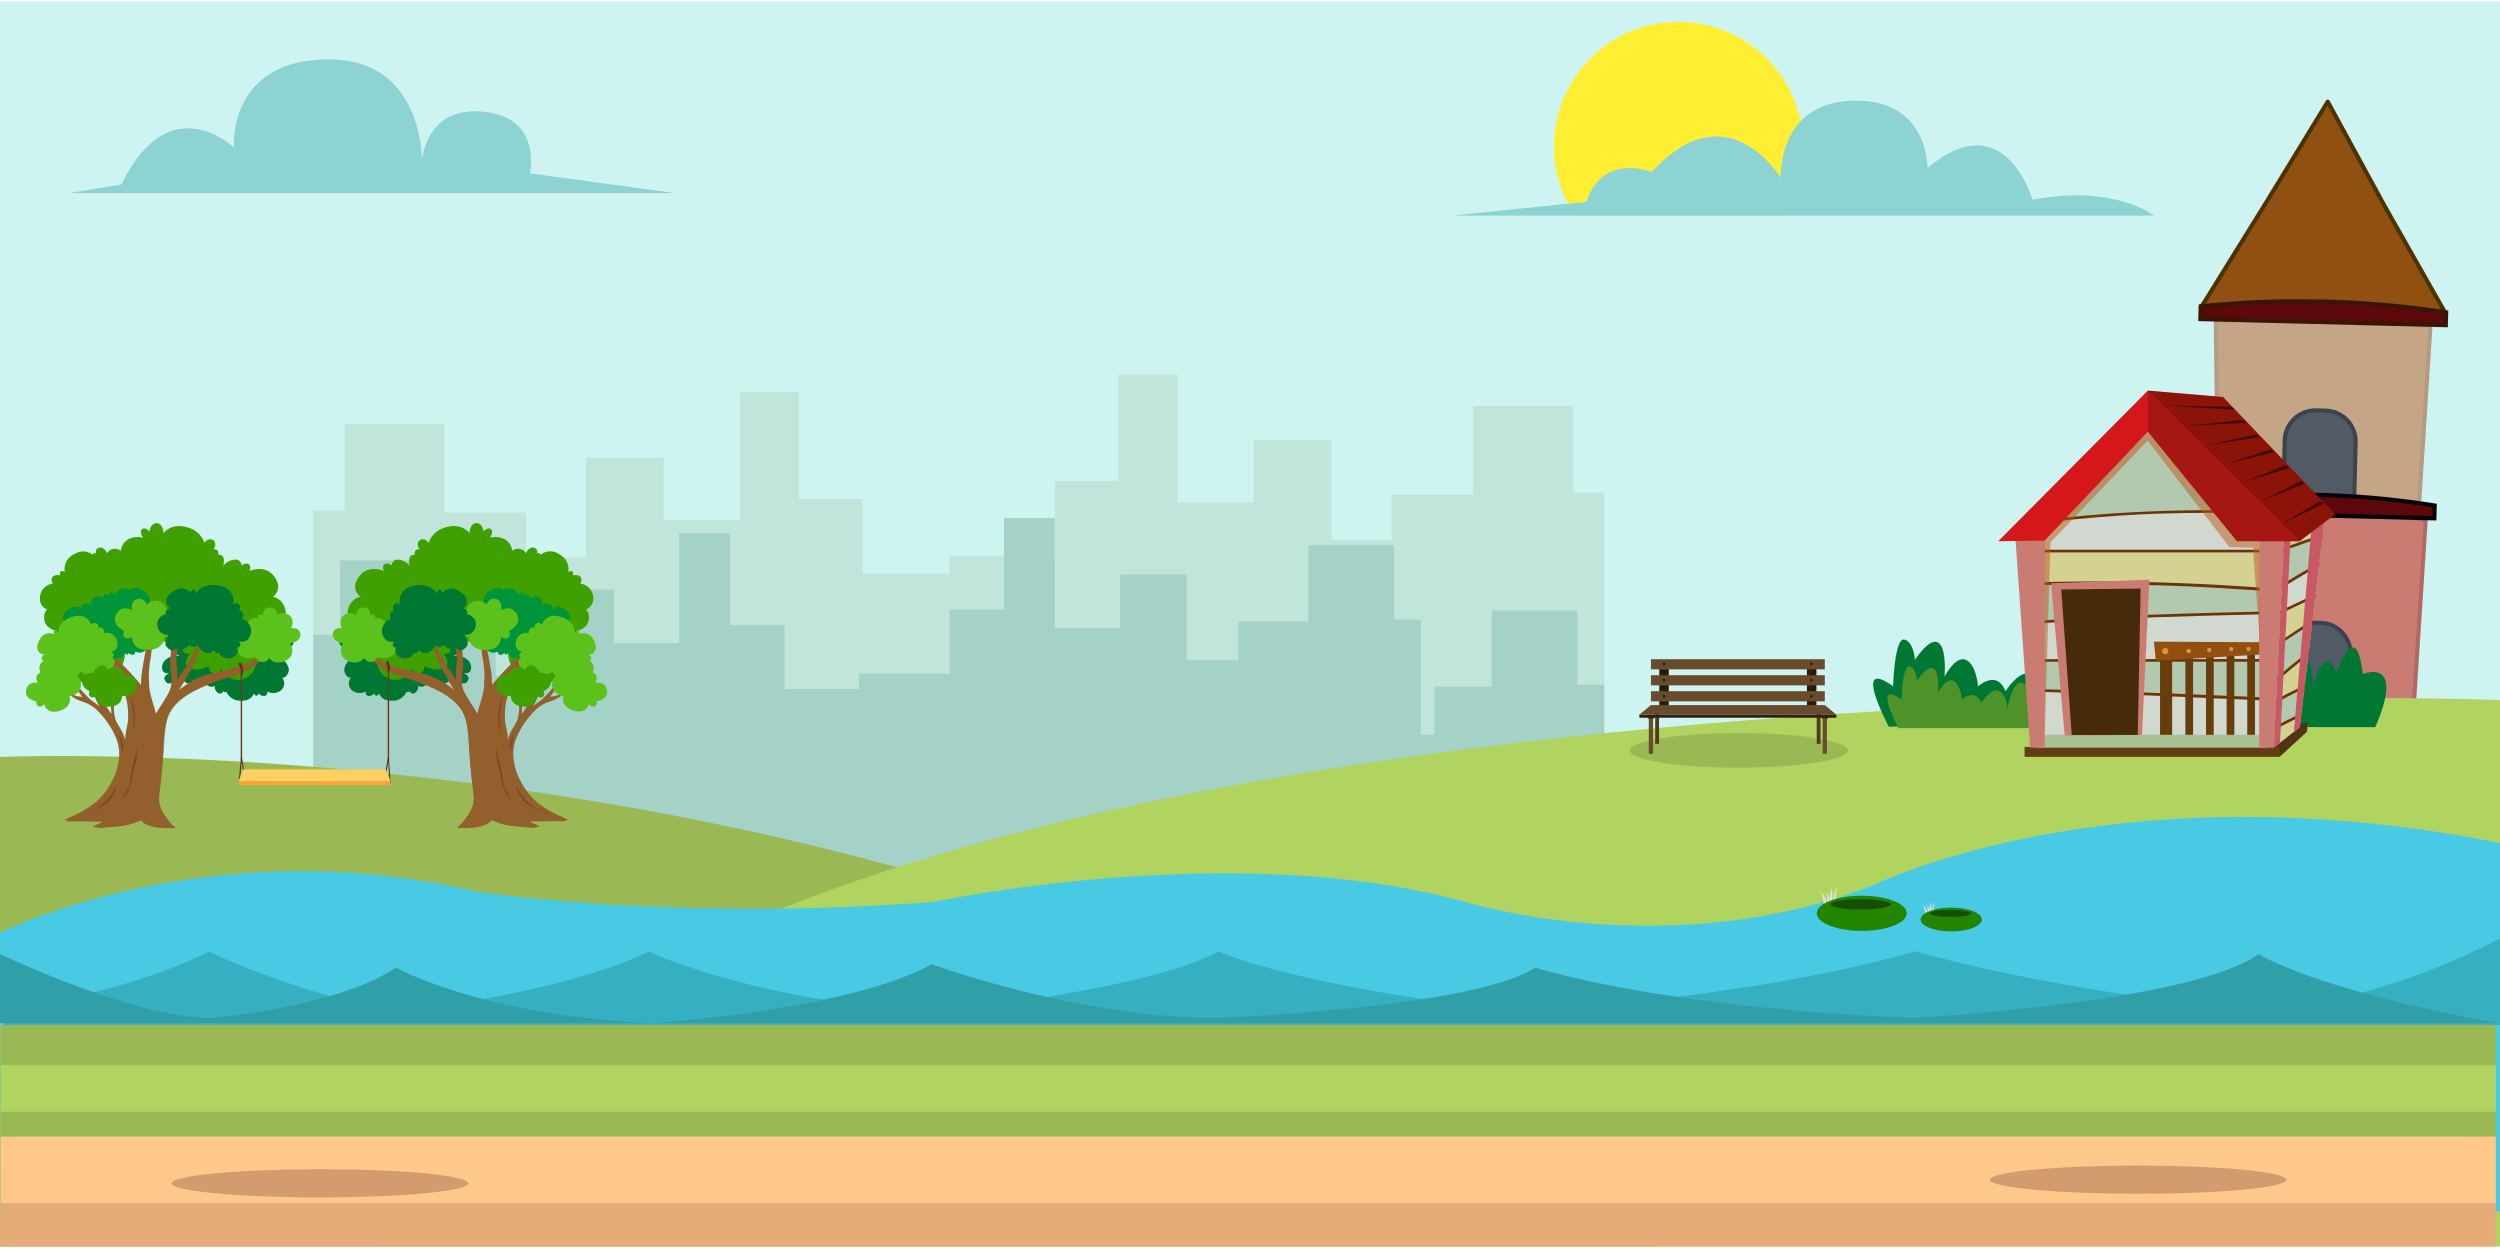 <svg xmlns="http://www.w3.org/2000/svg" xmlns:xlink="http://www.w3.org/1999/xlink" viewBox="0 0 600 300"><defs><style>.cls-1{mask:url(#mask);filter:url(#luminosity-noclip-2);}.cls-2,.cls-43,.cls-58,.cls-7{mix-blend-mode:multiply;}.cls-2{fill:url(#linear-gradient);}.cls-3{isolation:isolate;}.cls-4{fill:#cef4f1;}.cls-5{fill:#c1e4db;}.cls-6{fill:#a4d2c6;}.cls-43,.cls-7{opacity:0.5;}.cls-43,.cls-8{fill:#ba581d;}.cls-9{fill:#994116;}.cls-10{fill:#525a66;}.cls-11{fill:#3c434c;}.cls-12{fill:#cb7c72;}.cls-13{fill:#b26964;}.cls-14{fill:#5b070c;}.cls-15{fill:#050505;}.cls-16,.cls-37{fill:#8f5012;}.cls-16{stroke:#4c3300;stroke-linecap:round;stroke-linejoin:round;}.cls-17{fill:#3a1503;}.cls-18{fill:#9ab954;}.cls-19{fill:#b1d35f;}.cls-20{fill:#48cae4;}.cls-21{fill:#e0e2e0;}.cls-22{fill:#228500;}.cls-23{fill:#174f02;}.cls-24{fill:#ffee32;}.cls-25{fill:#8ed3d4;}.cls-26{fill:#007834;}.cls-27{fill:#4e932a;}.cls-28{fill:#503413;}.cls-29{fill:#6c3408;}.cls-30{fill:#b2c9b0;}.cls-31{fill:#d1d8d0;}.cls-32{fill:#d4d293;}.cls-33{fill:#c75864;}.cls-34{fill:#8b1308;}.cls-35{fill:#613d14;}.cls-36{fill:#683d0c;}.cls-38{fill:#a7c192;}.cls-39{fill:#d5171b;}.cls-40{fill:#a61713;}.cls-41{fill:#e98e2e;}.cls-42{fill:#452b09;}.cls-44{mask:url(#mask-2);}.cls-45{fill:url(#linear-gradient-2);}.cls-46{fill:#440c00;}.cls-47{fill:#36b0c1;}.cls-48{fill:#319fa8;}.cls-49{fill:#fdc889;}.cls-50{fill:#c28963;}.cls-50,.cls-51{opacity:0.7;}.cls-51{fill:#dc9e71;}.cls-52{fill:#2a1d07;}.cls-53{fill:#694c2e;}.cls-54{fill:#503a21;}.cls-55{fill:#31220d;}.cls-56{fill:#3fa000;}.cls-57,.cls-58{fill:#925f2d;}.cls-58{opacity:0.4;}.cls-59{fill:#00943b;}.cls-60{fill:#5cc11a;}.cls-61{fill:#814525;}.cls-62{fill:#673a1d;}.cls-63{fill:#542f14;}.cls-64{fill:#ffd060;}.cls-65{fill:#faa53c;}.cls-66{filter:url(#luminosity-noclip);}</style><filter id="luminosity-noclip" x="481.07" y="-8342" width="33.69" height="32766" filterUnits="userSpaceOnUse" color-interpolation-filters="sRGB"><feFlood flood-color="#fff" result="bg"/><feBlend in="SourceGraphic" in2="bg"/></filter><mask id="mask" x="481.07" y="-8342" width="33.69" height="32766" maskUnits="userSpaceOnUse"><g class="cls-66"/></mask><linearGradient id="linear-gradient" x1="488.56" y1="101.27" x2="507.82" y2="123.43" gradientUnits="userSpaceOnUse"><stop offset="0" stop-color="#fff"/><stop offset="0.12" stop-color="#c8c8c8"/><stop offset="0.24" stop-color="#939393"/><stop offset="0.37" stop-color="#666"/><stop offset="0.5" stop-color="#414141"/><stop offset="0.63" stop-color="#252525"/><stop offset="0.75" stop-color="#101010"/><stop offset="0.88" stop-color="#040404"/><stop offset="1"/></linearGradient><filter id="luminosity-noclip-2" x="481.07" y="95.12" width="33.69" height="33.82" filterUnits="userSpaceOnUse" color-interpolation-filters="sRGB"><feFlood flood-color="#fff" result="bg"/><feBlend in="SourceGraphic" in2="bg"/></filter><mask id="mask-2" x="481.07" y="95.12" width="33.69" height="33.82" maskUnits="userSpaceOnUse"><g class="cls-1"><polygon class="cls-2" points="481.07 128.94 514.75 95.12 514.2 102.99 489.63 128.94 481.07 128.94"/></g></mask><linearGradient id="linear-gradient-2" x1="488.56" y1="101.27" x2="507.82" y2="123.43" gradientUnits="userSpaceOnUse"><stop offset="0" stop-color="#fff"/><stop offset="1" stop-color="#fff"/></linearGradient></defs><title>hut_Scenery</title><g class="cls-3"><g id="Layer_1" data-name="Layer 1"><rect class="cls-4" y="0.35" width="600.69" height="212.19"/><polygon class="cls-5" points="377.48 118.22 377.48 97.42 353.55 97.42 353.55 118.75 333.96 118.75 333.96 129.57 319.53 129.57 319.53 105.58 300.91 105.58 300.91 120.55 282.62 120.55 282.62 89.82 268.41 89.82 268.41 115.48 253.18 115.48 253.18 133.36 227.88 133.36 227.88 137.65 207.01 137.65 207.01 119.76 191.78 119.76 191.78 94.11 177.57 94.11 177.57 124.83 159.27 124.83 159.27 109.86 140.66 109.86 140.66 133.85 126.22 133.85 126.22 123.03 106.64 123.03 106.64 101.7 82.71 101.7 82.71 122.5 75.17 122.5 75.17 234.01 88.86 234.01 88.86 230.03 104.58 230.03 104.58 234.01 241.23 234.01 241.23 229.73 355.61 229.73 355.61 225.74 371.32 225.74 371.32 229.73 385.02 229.73 385.02 118.22 377.48 118.22"/><polygon class="cls-6" points="378.55 164.34 378.55 146.49 358.03 146.49 358.03 164.79 344.24 164.79 344.24 176.3 340.99 176.3 340.99 148.69 334.52 148.69 334.52 130.84 314 130.84 314 149.14 297.19 149.14 297.19 158.43 284.8 158.43 284.8 137.84 268.84 137.84 268.84 150.69 253.14 150.69 253.14 124.33 240.95 124.33 240.95 146.34 227.89 146.34 227.89 161.68 206.18 161.68 206.18 165.35 188.27 165.35 188.27 150.01 175.21 150.01 175.21 128 163.01 128 163.01 154.36 147.32 154.36 147.32 141.52 131.35 141.52 131.35 162.1 118.97 162.1 118.97 152.82 102.16 152.82 102.16 134.51 81.64 134.51 81.64 152.36 75.17 152.36 75.17 248.03 86.92 248.03 86.92 244.61 100.4 244.61 100.4 248.03 217.63 248.03 217.63 244.35 315.75 244.35 315.75 240.93 329.24 240.93 329.24 244.35 340.99 244.35 340.99 233.64 344.24 233.64 344.24 260 359.79 260 359.79 256.58 373.27 256.58 373.27 260 385.02 260 385.02 164.34 378.55 164.34"/><g class="cls-7"><path class="cls-8" d="M532.38,123l-.59-45.92c6.41-.47,12.91-.72,19.34-.72,2.11,0,4.24,0,6.35.08,8.61.21,17.3.86,25.85,1.92l-3,45.83Z"/><path class="cls-9" d="M551.13,75.88v1c2.1,0,4.24,0,6.34.08,8.43.21,16.95.83,25.33,1.86l-1.46,22.38-1.46,22.5-47-1.16-.58-45c6.24-.46,12.57-.69,18.83-.69v-1m0,0c-7.07,0-13.71.29-19.85.76l.61,46.87,48.93,1.21q1.51-23.39,3-46.78a262.27,262.27,0,0,0-26.37-2q-3.24-.08-6.36-.08Z"/></g><path class="cls-10" d="M548,118.92l.33-13.19a7.41,7.41,0,0,1,7.36-7.19l2.5.06a7.38,7.38,0,0,1,7.18,7.55l-.32,13.19Z"/><path class="cls-11" d="M555.7,98v1h.18l2.3.06a6.87,6.87,0,0,1,6.7,7l-.31,12.69-16.05-.4.32-12.69A6.91,6.91,0,0,1,555.7,99V98m0,0a7.87,7.87,0,0,0-7.86,7.68l-.34,13.68,18,.45.34-13.69a7.87,7.87,0,0,0-7.67-8.06L555.9,98Z"/><path class="cls-12" d="M531.24,169.41l-.6-45.92c6.41-.48,12.91-.72,19.34-.72,2.11,0,4.24,0,6.35.08,8.61.21,17.3.85,25.85,1.92l-3,45.83Z"/><path class="cls-13" d="M550,122.27v1c2.1,0,4.24,0,6.34.08,8.43.21,16.95.83,25.33,1.86l-2.92,44.88-47-1.17-.58-45c6.24-.45,12.57-.68,18.83-.68v-1m0,0c-7.07,0-13.71.29-19.85.76l.61,46.87,48.93,1.21q1.51-23.38,3-46.78a259.36,259.36,0,0,0-26.37-2c-2.15,0-4.28-.08-6.36-.08Z"/><path class="cls-14" d="M528.65,123l.07-3a207.31,207.31,0,0,1,22.69-1.25c1.67,0,3.36,0,5.08.06a208.63,208.63,0,0,1,27.78,2.56l-.07,3Z"/><path class="cls-15" d="M551.41,118.2v1c1.68,0,3.38,0,5.07.06a208,208,0,0,1,27.28,2.49l0,2.1-54.55-1.35.05-2.1a205.84,205.84,0,0,1,22.2-1.2v-1m0,0a208.8,208.8,0,0,0-23.18,1.3l-.1,4,56.55,1.41.1-4a207.52,207.52,0,0,0-28.28-2.64c-1.73,0-3.42-.06-5.09-.06Z"/><polygon class="cls-16" points="558.66 24.4 572.17 49.2 586.87 75.09 557.45 73.29 528.22 73.83 543.94 48.5 558.66 24.4"/><path class="cls-10" d="M546.75,169.8l.33-13.19a7.32,7.32,0,0,1,7.36-7.19l2.5.06a7.38,7.38,0,0,1,7.18,7.55l-.32,13.19Z"/><path class="cls-11" d="M554.44,148.92v1h.18l2.3.06a6.87,6.87,0,0,1,6.7,7l-.31,12.69-16-.4.32-12.69a6.91,6.91,0,0,1,6.86-6.7v-1m0,0a7.87,7.87,0,0,0-7.86,7.68l-.34,13.68,18,.45.34-13.68A7.87,7.87,0,0,0,557,149l-2.31-.06Z"/><path class="cls-14" d="M528.12,76.56l.07-3a232.4,232.4,0,0,1,23.74-1.21c1.89,0,3.81,0,5.7.07A232.57,232.57,0,0,1,587.1,75L587,78Z"/><path class="cls-17" d="M551.93,71.81v1c1.89,0,3.8,0,5.69.07a230.35,230.35,0,0,1,29,2.53l-.06,2.09-57.9-1.43,0-2.1c7.7-.77,15.51-1.16,23.25-1.16v-1m0,0a231.6,231.6,0,0,0-24.23,1.26l-.1,4,59.91,1.48c0-1.33.07-2.65.1-4a232.31,232.31,0,0,0-30-2.67c-1.94,0-3.85-.07-5.72-.07Z"/><g id="HILLTOP"><path id="Hill" class="cls-18" d="M0,181.67s247.54-10.9,396.4,117.5H0Z"/><path id="Hill-2" data-name="Hill" class="cls-19" d="M600,168S140.5,151.7,91.41,299.17H600Z"/></g><path class="cls-20" d="M0,223.83S50.16,198.76,114.53,214c0,0,45.94,7.2,109.38,2.49,0,0,72.5-15.51,127.81,0,0,0,49.06,15.24,98.12-4.15,0,0,57.82-28.57,150.16-10v88.38H.16Z"/><path class="cls-21" d="M437.77,219.19s.18-3.33-.88-5.27a4.91,4.91,0,0,1,1.5,3.43,10.18,10.18,0,0,0,0-3.51,6.89,6.89,0,0,1,.7,3.16,12.8,12.8,0,0,1,.53-3.87,15.21,15.21,0,0,1,0,4.57s.7-4.22,1.4-5.09a12.78,12.78,0,0,0,0,6.67A2.23,2.23,0,0,1,437.77,219.19Z"/><ellipse class="cls-22" cx="446.82" cy="219.19" rx="10.8" ry="4.22"/><ellipse class="cls-23" cx="446.54" cy="217.04" rx="7.2" ry="1.25"/><path class="cls-21" d="M462.14,220.68a8.27,8.27,0,0,0-.6-3.58,3.34,3.34,0,0,1,1,2.33,6.87,6.87,0,0,0,0-2.39,4.67,4.67,0,0,1,.48,2.15,8.84,8.84,0,0,1,.35-2.62,10.2,10.2,0,0,1,0,3.1,13.86,13.86,0,0,1,1-3.46,8.6,8.6,0,0,0,0,4.53A1.51,1.51,0,0,1,462.14,220.68Z"/><ellipse class="cls-22" cx="468.29" cy="220.68" rx="7.34" ry="2.86"/><ellipse class="cls-23" cx="468.1" cy="219.22" rx="4.89" ry="0.85"/><path class="cls-24" d="M432.75,35.14A29.88,29.88,0,1,0,378,51.7h49.74A29.74,29.74,0,0,0,432.75,35.14Z"/><path class="cls-25" d="M348.4,51.75H517s-9.68-7.62-29.19-3.81c0,0-6.66-23.32-25.21-7.61,0,0,.37-16.66-17.9-16.18S427.38,42.7,427.38,42.7s-12.84-21.41-30.92-1.42c0,0-11.9-4.76-15.7,7.14Z"/><path class="cls-25" d="M16.44,46.35H162L127.18,41.6S130,29,117.43,27c-14.36-2.34-15.87,9.79-16.19,11.24,0,0,.33-24-22.3-24-24.45,0-22.8,21.15-22.8,21.15s-15.49-14.88-27,8.89Z"/><path class="cls-26" d="M570.06,174.52c7.42-17.13-3-12.73-3-12.73-1.6-14.25-6.3-.22-6.3-.22-3.2-8.15-5.74,3.81-5.74,3.81s.5-5.88-1.7-7.72-7.1,4.24-7.1,4.24-.2-5.55-2.3-7-5.5,5.81-5.5,5.81-2.2-4.4-3.8-4.62-1,7-1,7c-3.7-1.19-6.1,3.38-6.1,3.38-.7-9.14-6.9-2.29-6.9-2.29s-.1-5.11-1.9-6.2-6.2,4.57-6.2,4.57a9,9,0,0,0-2.55-5.87c-2.55-2.5-6.36,5.11-6.36,5.11s.11-5.77-2.3-7-5.2,5-5.2,5c-3.71-3.9-6,8-6,8s-.2-4.79-2.8-6-6,4.13-6,4.13c-2-5.33-6.6-1.2-6.6-1.2s-.3-5-2.8-6.3-5.24,4-5.24,4,.64-6.74-1.47-8.16-5.61,4.14-5.61,4.14-.29-4.46-2.59-4.9-2.66,11.21-2.66,11.21c-8.34-6-3.78,4.31-1.05,9.68Z"/><path class="cls-27" d="M538.46,174.77c5.26-12.13-2.12-9-2.12-9-1.13-10.1-4.47-.16-4.47-.16-2.27-5.78-4.06,2.7-4.06,2.7s.35-4.16-1.21-5.47-5,3-5,3-.14-3.93-1.63-4.93S516,165,516,165s-1.56-3.12-2.69-3.27-.71,4.93-.71,4.93c-2.62-.85-4.33,2.39-4.33,2.39-.49-6.47-4.89-1.62-4.89-1.62s-.07-3.62-1.34-4.39-4.4,3.23-4.4,3.23a6.39,6.39,0,0,0-1.8-4.16c-1.81-1.77-4.51,3.62-4.51,3.62s.07-4.08-1.63-4.93-3.68,3.55-3.68,3.55c-2.64-2.77-4.26,5.7-4.26,5.7s-.14-3.39-2-4.24-4.25,2.93-4.25,2.93c-1.42-3.78-4.68-.85-4.68-.85s-.21-3.54-2-4.47-3.7,2.85-3.7,2.85.44-4.77-1.05-5.78-4,2.93-4,2.93-.21-3.16-1.84-3.47-1.89,7.95-1.89,7.95c-5.91-4.25-2.67,3.05-.73,6.85Z"/><polygon class="cls-28" points="550.65 173.8 553.82 173.39 553.69 175.6 547.1 181.65 544.02 178.91 550.65 173.8"/><polygon class="cls-29" points="557.76 125.83 551.96 174.49 545.72 179.44 544.92 127.9 557.76 125.83"/><path class="cls-30" d="M553.79,136.66l2.85-1.49.75-6.24-1.41.46c-3.66,1.19-7.26,2.66-11,3.63l.13,8.71C548.09,140.19,550.85,138.2,553.79,136.66Z"/><path class="cls-31" d="M555.75,142.66l.81-6.74-2.72,1.46c-2.91,1.59-5.7,3.58-8.69,5.09l.07,5C548.76,146,552.2,144.14,555.75,142.66Z"/><path class="cls-32" d="M554.19,149.4l.81-.46.66-5.54c-3.51,1.48-6.92,3.3-10.43,4.78l.11,6.89C548.34,153.26,551.17,151.09,554.19,149.4Z"/><path class="cls-30" d="M545.52,163.45c2.76-2.52,5.68-4.83,8.61-7.14l.78-6.58-1.06.61c-2.91,1.66-5.62,3.72-8.5,5.46l.12,7.69Z"/><path class="cls-30" d="M552.36,171.11l.7-5.88c-1.46.66-2.91,1.36-4.34,2.12-1.06.57-2.11,1.15-3.16,1.74l.08,5.4Q549,172.77,552.36,171.11Z"/><path class="cls-32" d="M545.66,175.22l.06,4.22,6.24-4.95.31-2.6C550.05,173,547.85,174.09,545.66,175.22Z"/><path class="cls-32" d="M548.72,166.6c1.46-.76,2.94-1.46,4.43-2.13l.87-7.24c-2.74,2.15-5.46,4.33-8,6.68l-.5.46.06,4C546.6,167.74,547.66,167.16,548.72,166.6Z"/><path class="cls-32" d="M555.81,128.75l1.66-.54.29-2.38-12.84,2.07.07,4.44C548.66,131.36,552.2,129.92,555.81,128.75Z"/><polygon class="cls-33" points="557.86 124.58 551.96 174.49 550.51 175.87 554.79 126.31 557.86 124.58"/><polygon class="cls-34" points="515.72 96.42 515.49 93.74 533.53 95.28 560.45 123.44 551.93 129.89 515.72 96.42"/><rect class="cls-35" x="485.9" y="179.26" width="61.2" height="2.38"/><polygon class="cls-29" points="545.78 177.65 487.45 177.65 483.83 128.74 515.72 101.81 545.78 125.84 545.78 177.65"/><path class="cls-31" d="M518.43,123.26c-6.75.22-13.51.7-20.24,1.35q-5.08.49-10.16,1.12l-.75.09-3.45,2.92.23,3.19h61.72v-6.09l-3.43-2.74C534.38,123.11,526.4,123,518.43,123.26Z"/><path class="cls-30" d="M528.18,122.45c4.45,0,8.91,0,13.36,0l-25.82-20.64-27.53,23.24A342.74,342.74,0,0,1,528.18,122.45Z"/><path class="cls-32" d="M502.38,139.55q20.5,0,41,1.54l2.44.18v-8.69H484.11l.54,7.3Q493.52,139.55,502.38,139.55Z"/><path class="cls-30" d="M490.31,148.88q6.75-.47,13.51-.82c13.65-.7,27.32-1,41-1.32l1,0V142c-9.13-.66-18.25-1.26-27.39-1.52-11.23-.31-22.47-.31-33.69.11l.65,8.81C487,149.19,488.66,149,490.31,148.88Z"/><path class="cls-31" d="M545.78,158.16v-10.8c-9.49.23-19,.46-28.45.78q-10.23.36-20.47,1c-3.34.2-6.68.39-10,.73l-1.45.14.61,8.18Z"/><path class="cls-30" d="M489.48,165.37c4.49.17,9,.3,13.49.43,14.27.43,28.54,1.1,42.81,1.67v-8.66H486.05l.48,6.48C487.52,165.31,488.5,165.33,489.48,165.37Z"/><path class="cls-31" d="M515.64,166.9c-6.81-.3-13.63-.46-20.44-.67-2.87-.1-5.74-.2-8.62-.28l.87,11.7h58.33V168.2C535.73,167.81,525.68,167.34,515.64,166.9Z"/><rect class="cls-36" x="518.41" y="156.18" width="2.9" height="21.03"/><rect class="cls-36" x="524.49" y="156.13" width="1.85" height="21.07"/><rect class="cls-36" x="529.44" y="156.13" width="1.85" height="21.07"/><rect class="cls-36" x="534.39" y="156.13" width="1.86" height="21.07"/><rect class="cls-36" x="539.34" y="156.13" width="1.86" height="21.07"/><polygon class="cls-37" points="543.55 157.03 517.38 158.56 516.96 154 543.55 154.14 543.55 157.03"/><rect class="cls-38" x="489" y="176.35" width="54.96" height="3.09"/><polygon class="cls-12" points="490.76 179.44 487.24 179.44 483.62 128.11 490.76 124.98 490.76 179.44"/><polygon class="cls-12" points="545.72 179.44 542.2 179.44 542.2 124.98 548.23 127.91 545.72 179.44"/><polygon class="cls-33" points="545.72 179.44 547.2 178.32 549.78 128.21 548.23 127.91 545.72 179.44"/><polygon class="cls-39" points="536.85 129.89 551.93 129.89 515.5 93.73 479.58 129.89 490.73 129.75 515.5 103.61 536.85 129.89"/><path class="cls-40" d="M515.5,93.73h0c-.09,3.55,0,9.87,0,9.87l21.35,26.28h15.08Z"/><path class="cls-41" d="M520.41,156.3a.76.76,0,1,1-.74-.78A.76.76,0,0,1,520.41,156.3Z"/><path class="cls-41" d="M525.85,156.25a.51.51,0,0,1-.52.5.51.51,0,1,1,0-1A.5.5,0,0,1,525.85,156.25Z"/><path class="cls-41" d="M530.72,156a.51.51,0,0,1-.52.5.51.51,0,1,1,.52-.5Z"/><path class="cls-41" d="M536,155.78a.52.52,0,0,1-.52.5.51.51,0,1,1,.52-.5Z"/><path class="cls-41" d="M540.15,155.77a.51.51,0,0,1-.52.5.51.51,0,0,1-.5-.52.51.51,0,0,1,.52-.5A.52.52,0,0,1,540.15,155.77Z"/><polygon class="cls-12" points="514.07 176.39 495.53 176.53 492.25 139.99 515.86 139.12 514.07 176.39"/><polygon class="cls-42" points="513.06 176.39 497.22 176.39 494.7 141.47 513.75 141.26 513.06 176.39"/><polygon class="cls-43" points="490.73 176.3 490.73 129.75 515.5 103.61 536.85 129.89 542.17 129.87 542.37 154.07 540.71 131.43 535.05 131.29 515.44 105.75 492.11 130.19 490.73 176.3"/><g class="cls-44"><polygon class="cls-45" points="481.07 128.94 514.75 95.12 514.2 102.99 489.63 128.94 481.07 128.94"/></g><polygon class="cls-46" points="519.45 97.32 535.6 97.66 536.36 98.35 519.45 97.32"/><polygon class="cls-46" points="548.03 125.48 556.86 120.23 557.62 120.92 548.03 125.48"/><polygon class="cls-46" points="534.43 111.33 544.99 107.81 545.75 108.5 534.43 111.33"/><polygon class="cls-46" points="542.57 120.31 552.37 115.4 553.13 116.09 542.57 120.31"/><polygon class="cls-46" points="538.5 115.68 548.58 111.67 549.34 112.36 538.5 115.68"/><polygon class="cls-46" points="524.76 102.22 538.43 100.77 539.19 101.46 524.76 102.22"/><polygon class="cls-46" points="529.59 106.84 541.54 104.22 542.3 104.91 529.59 106.84"/><path class="cls-47" d="M.78,242.82s30-4.59,49.32-14.44c0,0,21.86,10.52,45.89,14.44,0,0,39-4.32,59.63-14.44,0,0,26.38,12.21,68.52,14.37,0,0,50.57-4.72,68.37-14.44,0,0,15,7.69,70.55,14.44,0,0,53.69-2.3,96.77-14.44,0,0,30,9.18,82.73,14.44,0,0,26.85-1.49,57.44-17.54V246H.94Z"/><path class="cls-48" d="M0,228.94s31.22,15.11,50.57,15.44c0,0,30.44-2.66,44.49-12.16,0,0,20,11.43,61.5,13.36,0,0,46.82-3.06,67.11-14.17,0,0,34.65,12.88,68.37,12.88,0,0,61.19-2.25,76.48-12.07,0,0,29.35,9.66,90.85,12.07,0,0,66.18-3.54,82.72-15.3,0,0,13.43,8.59,57.29,16.54H0Z"/><rect class="cls-19" x="0.14" y="245.99" width="598.86" height="43.89"/><rect class="cls-18" x="0.14" y="245.99" width="598.86" height="9.67"/><rect class="cls-18" x="0.14" y="266.82" width="598.86" height="23.06"/><rect class="cls-49" x="0.14" y="272.77" width="598.86" height="26.41"/><path class="cls-50" d="M112.35,284c0,1.87-15.94,3.38-35.59,3.38S41.18,285.84,41.18,284s15.93-3.39,35.58-3.39S112.35,282.1,112.35,284Z"/><path class="cls-50" d="M548.76,283.13c0,1.87-15.93,3.38-35.58,3.38s-35.59-1.51-35.59-3.38,15.93-3.39,35.59-3.39S548.76,281.26,548.76,283.13Z"/><rect class="cls-51" x="0.14" y="288.76" width="598.86" height="10.41"/><ellipse class="cls-18" cx="417.31" cy="180.09" rx="26.18" ry="4.16"/><rect class="cls-52" x="398.23" y="159.32" width="2.28" height="10.28"/><rect class="cls-52" x="433.66" y="159.32" width="2.28" height="10.28"/><rect class="cls-53" x="396.22" y="158.21" width="41.73" height="2.44"/><rect class="cls-53" x="396.22" y="162.05" width="41.73" height="2.44"/><rect class="cls-53" x="396.22" y="165.89" width="41.73" height="2.44"/><path class="cls-52" d="M435.05,159.33a.33.33,0,0,1-.33.33.33.33,0,0,1,0-.66A.33.33,0,0,1,435.05,159.33Z"/><path class="cls-52" d="M435.05,163.22a.33.33,0,0,1-.33.33.33.33,0,0,1,0-.66A.33.33,0,0,1,435.05,163.22Z"/><path class="cls-52" d="M435.05,167.11a.33.33,0,0,1-.33.33.33.33,0,0,1,0-.66A.33.33,0,0,1,435.05,167.11Z"/><path class="cls-52" d="M399.7,159.33a.33.33,0,0,1-.33.33.33.33,0,0,1,0-.66A.33.33,0,0,1,399.7,159.33Z"/><path class="cls-52" d="M399.7,163.22a.33.33,0,0,1-.33.33.33.33,0,0,1,0-.66A.33.33,0,0,1,399.7,163.22Z"/><path class="cls-52" d="M399.7,167.11a.33.33,0,0,1-.33.33.33.33,0,0,1,0-.66A.33.33,0,0,1,399.7,167.11Z"/><rect class="cls-53" x="395.71" y="172.18" width="1.02" height="8.74"/><rect class="cls-54" x="395.49" y="171.95" width="1.45" height="0.56"/><rect class="cls-53" x="437.44" y="172.18" width="1.02" height="8.74"/><rect class="cls-54" x="437.22" y="171.95" width="1.46" height="0.56"/><rect class="cls-54" x="397.25" y="170.63" width="0.92" height="7.9"/><rect class="cls-54" x="397.05" y="170.42" width="1.31" height="0.51"/><rect class="cls-54" x="436.01" y="170.63" width="0.92" height="7.9"/><rect class="cls-54" x="435.81" y="170.42" width="1.31" height="0.51"/><polygon class="cls-53" points="440.72 171.51 393.45 171.51 396.26 169.21 437.94 169.21 440.72 171.51"/><rect class="cls-55" x="393.45" y="171.51" width="47.27" height="0.75"/><path class="cls-26" d="M67.71,162.66s1,.14,1.51-1.33S68,158.4,68,158.4c1.62-1.25-.34-2.75-.34-2.75s2.44.4,2.81-1.5-2-2.85-2-2.85,1.74-2.56-1.42-4.7-4.58-.29-4.58-.29a2.63,2.63,0,0,0-2.59-.49,3.42,3.42,0,0,0-2.11,2s-.91-1-1.52-.91.05,1.1.05,1.1-1.35-.79-2-.23.19,1.37.19,1.37a4,4,0,0,0-2.3-.9,2.33,2.33,0,0,0-.36.08.14.14,0,0,0-.07,0v0c-1.24.36-2.45,1.45-1.42,2.61,0,.07,0,.17-.1.12a3,3,0,0,0-2.57-.28,1.44,1.44,0,0,0-1,.73,1,1,0,0,0,0,.75,2.1,2.1,0,0,1,.31.51c0,.07-.07.16-.12.09a2.88,2.88,0,0,1-.34-.56l0-.06c-1.25-1.38-3.52-.39-4.62.68a2.87,2.87,0,0,0-1,2.18,2.92,2.92,0,0,0,2,2.17c.07,0,.07.16,0,.15a4,4,0,0,0-3.42,1.19,2.39,2.39,0,0,0-.54,2,1.15,1.15,0,0,0,1.51.91c.08,0,.13.1,0,.14-.46.22-1,.6-1,1.19a1.7,1.7,0,0,0,.75,1.14,1.72,1.72,0,0,0,1.73-.67s.37,1.21,1.08,1.17c.91,0,.64-1.44.64-1.44a5.09,5.09,0,0,0,2.86,1.42,2.6,2.6,0,0,0,2.39-1,2,2,0,0,0,1.11,1.12,1.4,1.4,0,0,0,1.55,0,1.77,1.77,0,0,0,.8,1.74.8.8,0,0,0,1.22-.49c.45.55.74.16.74.16a3.59,3.59,0,0,0,3.4,2.16c2.73.15,3.19-1.74,3.19-1.74s.32.68.77.52a.42.42,0,0,0,.26-.59s.82.81,1.56.68.67-1.05.67-1.05a3,3,0,0,0,3-.11A2.15,2.15,0,0,0,67.71,162.66Z"/><path class="cls-56" d="M29.89,156.28a5.24,5.24,0,0,1-.86,3.77,2.76,2.76,0,0,1-2.81,1.25s-.49,3.08-4.63,2.87a4.18,4.18,0,0,1-4.21-4.35s-2.84.67-3.65-1.85,1.84-3.67,1.84-3.67-2.8-.34-2-2.9c0,0-2.56-.43-2.9-2.51s.67-2.56.67-2.56-2.53-.93-1.54-4a3.42,3.42,0,0,1,2.87-2.25s-.64-1,0-1.66,1.93-.32,1.93-.32a.61.61,0,0,1-.11-.85c.35-.5,1.06.06,1.06.06a3.94,3.94,0,0,1,2.07-4.22c2.76-1.74,4.6.09,4.6.09s.06-.65.82-.35c0,0-.33-1.26.89-1.4s1.83,1.42,1.83,1.42a1.64,1.64,0,0,1,1.49-1.11,2.09,2.09,0,0,1,1.75.49,3.57,3.57,0,0,1,1.74-2.78,5.07,5.07,0,0,1,3.64-.39s-1.09-1.4-.24-2.09c.67-.55,1.76.58,1.76.58s.12-1.92,1.65-2,1.72,2.4,1.72,2.4,1.85-2.65,5.83-1.34a5.75,5.75,0,0,1,4,3.77,1.46,1.46,0,0,1,1.88-.85c1,.42.73,1.93.18,2.34,0,0,.84-.16,1.13.37a.87.87,0,0,1,0,.92,1.22,1.22,0,0,1,1.28.53,3.61,3.61,0,0,1,0,2.15,3.86,3.86,0,0,1,2.77-1.53A1.47,1.47,0,0,1,58,135.79a1.34,1.34,0,0,1,1.61-.42c.89.48.2,1.7.2,1.7s3.7-1.78,6,1.29-.29,4.86-.29,4.86a3.85,3.85,0,0,1,2.56,2c1,1.76.77,5.41-3.29,5.65,0,0,1.21,2.32.1,3.82s-3.86.87-3.86.87,1.9,4.83-1.79,7-6.3-2-6.3-2a1.26,1.26,0,0,1-1.53,1.14c-1.35-.29-1.3-1.84-1.3-1.84s-2.68,1.55-4.73.34c-1.8-1.05.19-3.23.19-3.23s-1.23,0-1.57-.56c-.48-.85,1-1.47,1-1.47s-1.06.13-1.3-.7,1-1.54,1-1.54-1-.29-.94-1.05c0,0-.78,2.55-4.3,2.32s-4.08-2.52-4.08-2.52-.4,1.16-3.13,1c0,0,1.26.37,1,1.44s-2,1.11-2,1.11,1.25.7.7,1.22S29.89,156.28,29.89,156.28Z"/><path class="cls-57" d="M65.52,154.25a.69.69,0,0,0-.64-.68c-.55,0-1,.44-1.24.84-.46.64-.8,1.35-1.21,2-.07-.44-.13-.87-.19-1.31s-.12-1.14-.16-1.73c0-.24,0-.49,0-.73-.17.13-.35.25-.53.37a5.86,5.86,0,0,0,.17,4.2.16.16,0,0,1,0,.15.17.17,0,0,1-.08.14h0l0,0a8.06,8.06,0,0,1-1.85,1.54A41.13,41.13,0,0,1,53,161.15c-1.17.18-2,.53-3.2.7a18.39,18.39,0,0,0-3.41,1.43,22.7,22.7,0,0,0-3.42,2.33c.15-.28,1.29-2.1,1.43-2.38.43-.8.91-1.59,1.36-2.41a15,15,0,0,0,1.66-3.72,32.26,32.26,0,0,0,1.06-4s-.06,0-.07,0c-.75,1.12-1.26,2.39-1.89,3.57-.37.67-.78,1.31-1.13,2a9.86,9.86,0,0,1-1,1.76,13.66,13.66,0,0,0-1.21,1.73h0c-.22.31-.42.64-.61,1,0-.46,0-.91,0-1.36a.25.25,0,0,1,0-.16,25.27,25.27,0,0,0-.28-3.13,1.62,1.62,0,0,0,0-.22c0-.59.21-1.15.24-1.73,0-1,.31-2,.38-3a6.22,6.22,0,0,1,.27-1.54,1.57,1.57,0,0,0,.13-.9c0-.06-.1,0-.1,0,0,.39-.39.81-.58,1.13a15.21,15.21,0,0,0-.78,1.35,7.76,7.76,0,0,0-.87,3.19c0,.58-.12,1.15-.15,1.73a15,15,0,0,0,0,1.64,10.59,10.59,0,0,0,.22,1.57,10.21,10.21,0,0,1,0,2.92,8.91,8.91,0,0,1-1.27,2.81c-.53.93-1.12,1.83-1.69,2.73-.23.36-.45.72-.67,1.09-.54-2.25-1.43-4.38-1.63-6.69,0-.27,0-.54,0-.81s-.07-.67-.08-1a26.38,26.38,0,0,1,.46-4.93c.33-2.38.69-5.25-.38-7.51a1.57,1.57,0,0,0,0,.3,2.68,2.68,0,0,1,.07.27c-.14,1.42-.44,2.85-.71,4.24-.32,1.6-.62,3.2-.88,4.81a25.36,25.36,0,0,0-.42,4.43c-.22-.28-.46-.56-.7-.83-.76-.89-1.57-1.77-2.38-2.66-3-3-6-6.16-6.88-10.41-.54.57-.28,1.57-.18,2.32a3,3,0,0,0,.24.76,15.59,15.59,0,0,0,1,2.88,16.33,16.33,0,0,0,1.62,2.92c-1-.94-2.1-1.75-3-2.77a12,12,0,0,1-2-3.59,8.21,8.21,0,0,0,.25,1.55,8.5,8.5,0,0,0,1.66,3.09c.46.58.94,1.15,1.43,1.71l.55.48a19.68,19.68,0,0,1,3.5,4c.22.49.41,1,.59,1.49a17.2,17.2,0,0,1,1.15,7.74c-.15,1.24-.55,2.47-.61,3.72,0,.24,0,.47,0,.7q-.24-.66-.51-1.32c-.46-1.05-1.15-2-1.66-3a8.28,8.28,0,0,1-.58-3.16,16.51,16.51,0,0,0-.89-4.9.45.45,0,0,0-.18.27,3.16,3.16,0,0,0,.11.6c.06.46.13.92.16,1.39,0,.95.07,1.91.13,2.86l.06.79c0,.11,0,.21,0,.32-.44-.63-.87-1.25-1.26-1.92s-.71-1.26-1.05-1.9c-.18-.46-.35-.92-.52-1.39-.3-.64-.59-1.29-.85-1.95A8.88,8.88,0,0,0,20.22,160l1.05,2.37.06.24c.28,1.16.65,2.3,1,3.44a24,24,0,0,0,1.51,3.5,18.45,18.45,0,0,0-1.57-1.23.2.2,0,0,1-.09-.05l-.11-.09-.36-.27h0l-.34-.36a20.15,20.15,0,0,1-3.8-4.67,5.06,5.06,0,0,0,.52,1.58,7.24,7.24,0,0,1,.7,1.39,14.85,14.85,0,0,0,1,1.43,8.61,8.61,0,0,0-1.08-.17l-.44-.07a6.93,6.93,0,0,1-1.69-1,6.83,6.83,0,0,0-.92-.64,6.89,6.89,0,0,0,3.73,2.84,5.9,5.9,0,0,1,.63.25,3.8,3.8,0,0,1,.51.16,8.87,8.87,0,0,1,2.75,1.79,20.39,20.39,0,0,1,4.39,6.24,10.13,10.13,0,0,1,.8,6,15.1,15.1,0,0,1-2,5.52,15.55,15.55,0,0,1-5.87,6c-.85.5-1.72,1-2.6,1.4s-1.66.72-2.47,1.16a6.92,6.92,0,0,0,1,.42c2-.12,4,0,6,0a.35.35,0,0,1,.12,0l1.19,0,.77.05c-.77.43-1.59.77-2.37,1.19a4,4,0,0,1,.51.06c.38.09.75.16,1.12.21s.77-.05,1.15-.09c1.32-.13,2.63-.17,3.94-.36a13,13,0,0,0,3.54-.86,13.88,13.88,0,0,1,1.54-.51h0a1.11,1.11,0,0,0,.19.45c1.9,1.39,4.42,1.43,6.72,1.43l1.2,0a12.37,12.37,0,0,1-2.34-2.63,9.49,9.49,0,0,1-1.4-2.53,7.37,7.37,0,0,1-.2-3.3c.18-1.44.34-2.87.51-4.31a.37.37,0,0,0,0-.11c0-.39.07-.79.11-1.19.23-2.16.32-4.3.47-6.47.15-2.39.38-5.61,1.68-7.67,1.76-2.78,4.79-4.48,7.74-5.74,1.6-.68,3.24-1.34,4.89-1.87.85-.26,1.69-.53,2.52-.84l.27-.09a18.72,18.72,0,0,0,3-1.28,15.62,15.62,0,0,0,4.89-4.15A3.87,3.87,0,0,0,65.52,154.25Z"/><path class="cls-58" d="M65.52,154.25a.69.69,0,0,0-.64-.68h0a10.24,10.24,0,0,1-2.4,3.89,14.3,14.3,0,0,1-6,3.33c-2.48.81-5,1.59-7.39,2.53-1.23.48-2.4,1.06-3.61,1.62a9.23,9.23,0,0,0-2.79,1.68c-.14.15-.36,0-.27-.21a6.89,6.89,0,0,1,.72-1.12c.36-.61,1.12-1.84,1.24-2.06.43-.8.91-1.59,1.36-2.41a15,15,0,0,0,1.66-3.72,32.26,32.26,0,0,0,1.06-4s-.06,0-.07,0l0,0a17.33,17.33,0,0,1-2.25,5.23c-1.08,1.8-2.19,3.6-3.33,5.37-2.28,3.51-5.11,6.88-6.15,11a.19.19,0,0,1-.35,0c-.29-.78-.61-1.55-.94-2.31.08.74.22,1.47.31,2.21a14.27,14.27,0,0,1,0,3.33,61.69,61.69,0,0,1-1.07,6.17,29.25,29.25,0,0,0-1.19,6.6,8.49,8.49,0,0,0,2,5c.09.12-.06.31-.2.26a8.85,8.85,0,0,1-3.23-2.2c-.72,1.75-2.86,2.82-4.55,3.44a25.74,25.74,0,0,1-4.81,1.25l.23,0c.38.09.75.16,1.12.21s.77-.05,1.15-.09c1.32-.13,2.63-.17,3.94-.36a13,13,0,0,0,3.54-.86,13.88,13.88,0,0,1,1.54-.51h0a1.11,1.11,0,0,0,.19.45c1.9,1.39,4.42,1.43,6.72,1.43l1.2,0a12.37,12.37,0,0,1-2.34-2.63,9.49,9.49,0,0,1-1.4-2.53,7.37,7.37,0,0,1-.2-3.3c.18-1.44.34-2.87.51-4.31a.37.37,0,0,0,0-.11c0-.39.07-.79.11-1.19.23-2.16.32-4.3.47-6.47.15-2.39.38-5.61,1.68-7.67,1.76-2.78,4.79-4.48,7.74-5.74,1.6-.68,3.24-1.34,4.89-1.87.85-.26,1.69-.53,2.52-.84l.27-.09a18.72,18.72,0,0,0,3-1.28,15.62,15.62,0,0,0,4.89-4.15A3.87,3.87,0,0,0,65.52,154.25Z"/><path class="cls-58" d="M50.37,164.17c-3.76,1.31-7.63,2.6-10.21,5.84,0,0,0,.05-.07.08-2.81,5.7-1.52,6.86-2.72,20.65a7.51,7.51,0,0,0,.88,3.83,8.22,8.22,0,0,0,3,3.33,17.52,17.52,0,0,1-1.35-1.72,9.49,9.49,0,0,1-1.4-2.53,7.37,7.37,0,0,1-.2-3.3c.18-1.44.34-2.87.51-4.31a.37.37,0,0,0,0-.11c0-.39.07-.79.11-1.19.23-2.16.32-4.3.47-6.47.15-2.39.38-5.61,1.68-7.67,1.76-2.78,4.79-4.48,7.74-5.74.79-.33,1.58-.66,2.38-1Z"/><path class="cls-58" d="M53.62,163l.07,0c.85-.26,1.69-.53,2.52-.84l.27-.09a18.72,18.72,0,0,0,3-1.28,14.54,14.54,0,0,0,1.53-.94A60.67,60.67,0,0,1,53.62,163Z"/><path class="cls-59" d="M35,153.86s.71.11,1.12-1-.87-2.19-.87-2.19c1.2-.93-.26-2.05-.26-2.05s1.82.3,2.09-1.11-1.48-2.13-1.48-2.13,1.29-1.9-1.07-3.5-3.4-.22-3.4-.22a2,2,0,0,0-1.93-.36,2.58,2.58,0,0,0-1.58,1.5s-.67-.74-1.12-.68,0,.82,0,.82-1-.59-1.46-.17.14,1,.14,1a3,3,0,0,0-1.71-.67l-.27.06,0,0h0c-.92.27-1.82,1.08-1.06,1.94,0,0,0,.13-.07.09a2.21,2.21,0,0,0-1.91-.21,1,1,0,0,0-.71.55.7.7,0,0,0,0,.55,1.6,1.6,0,0,1,.23.38c0,.06-.05.12-.09.07a2.45,2.45,0,0,1-.25-.42l0,0c-.93-1-2.62-.29-3.44.51a2.09,2.09,0,0,0-.76,1.62c.06.81.81,1.31,1.49,1.62.05,0,.05.11,0,.1a3,3,0,0,0-2.55.9,1.76,1.76,0,0,0-.4,1.48c.12.6.56.77,1.12.68.06,0,.1.08,0,.1-.34.17-.78.46-.75.89a1.28,1.28,0,0,0,.55.85,1.28,1.28,0,0,0,1.29-.5s.28.91.81.88.48-1.08.48-1.08a3.8,3.8,0,0,0,2.13,1.06,1.94,1.94,0,0,0,1.78-.73,1.5,1.5,0,0,0,.82.83,1.06,1.06,0,0,0,1.16,0,1.32,1.32,0,0,0,.6,1.3.58.58,0,0,0,.9-.36c.34.4.56.11.56.11A2.68,2.68,0,0,0,27.63,158c2,.11,2.39-1.3,2.39-1.3s.23.51.57.39a.31.31,0,0,0,.19-.44s.61.6,1.16.51.5-.78.5-.78a2.25,2.25,0,0,0,2.25-.09A1.61,1.61,0,0,0,35,153.86Z"/><path class="cls-60" d="M9.07,163.9s-2.44-.54-2.81,1.77,2.47,2.63,2.47,2.63-.21.93.55,1.21S10.6,169,10.6,169s.59,2.64,3.78,1.57,2.29-3.47,2.29-3.47,3.16-.38,2.71-3.2c-.49-3-3.78-2-3.78-2a2.15,2.15,0,0,0-2-1.2,2.34,2.34,0,0,0-2,1.33,1.65,1.65,0,0,0-2.2-.47C8.13,162.37,9.07,163.9,9.07,163.9Z"/><path class="cls-60" d="M17.81,162s-.79,2.31-1.8,1.09c-.51,2.18-1.62,1.81-2.44,1.5s-.73-2.36-.73-2.36a2.21,2.21,0,0,1-3.05-.74,2.07,2.07,0,0,1,.67-2.9c-.85-.36-.25-1.3.18-1.53-1.4,0-2.53-1.53-.89-3.91a2.44,2.44,0,0,1,3.17-.93c-.29-1.14.4-1.33,1-.39,0-2.22,2.26-3.72,4.44-4a3.08,3.08,0,0,1,3.55,2.22.9.9,0,0,1,1.67.69c.92-.54,1.54.39,1.44,1.21a2.58,2.58,0,0,1,3.17,2.64,1.79,1.79,0,0,1-1.54,1.83s1.36.71.24,1.39c1.11.63.6,2.59-.83,3s-1.94-.38-1.94-.38-.44.75-1.32,0c0,1.18-1.63,2.12-3.52.7C19.25,162,18.18,162.39,17.81,162Z"/><path class="cls-60" d="M31.72,146.43s-2.64-1.49-3.87,1.07,1.94,3.92,1.94,3.92-.57,1,.2,1.59,1.73-.19,1.73-.19-.24,3.28,3.84,3.16,3.88-3.22,3.88-3.22,3.79.67,4.25-2.75c.5-3.65-3.68-3.62-3.68-3.62a2.6,2.6,0,0,0-1.95-2.11,2.82,2.82,0,0,0-2.82.83s-.69-1.87-2.38-1.32S31.72,146.43,31.72,146.43Z"/><path class="cls-56" d="M23.08,161.86s-2.14-1.2-3.14.87,1.57,3.17,1.57,3.17-.46.81.17,1.29,1.4-.15,1.4-.15-.2,2.65,3.1,2.55,3.14-2.6,3.14-2.6,3.08.54,3.45-2.23c.4-3-3-2.93-3-2.93a2.09,2.09,0,0,0-1.58-1.7,2.27,2.27,0,0,0-2.28.66s-.56-1.51-1.93-1.07S23.08,161.86,23.08,161.86Z"/><path class="cls-61" d="M31.72,176c0-.2.09-.41.15-.61a11.46,11.46,0,0,0,.51-3.34,15.37,15.37,0,0,0-.42-3,11.38,11.38,0,0,0-.29-1.15c-.13-.37-.28-.74-.43-1.11l0-.12s0,0,0,0c.28,1.46.52,2.92.76,4.39a11.5,11.5,0,0,1,0,2.75C31.88,174.49,31.82,175.23,31.72,176Z"/><path class="cls-61" d="M32.81,179.54s0,0,0,0a20,20,0,0,1-.76,3.51,25.76,25.76,0,0,0-.62,3c-.22,1.16-.22,2.58-.87,3.59-.49.76-.92,1.55-1.39,2.33.31-.37.64-.73,1-1.08s.48-.75.69-1.15a10.67,10.67,0,0,0,.86-3.21,36.25,36.25,0,0,1,.9-3.7A9.65,9.65,0,0,0,32.81,179.54Z"/><path class="cls-61" d="M28,188.53a12.81,12.81,0,0,1-7.33,6.73l0,0a.83.83,0,0,0,.22,0,16.3,16.3,0,0,0,2.32-1.08,15.87,15.87,0,0,0,2.37-1.43,7.94,7.94,0,0,0,2.46-4.09S28,188.57,28,188.53Z"/><path class="cls-61" d="M29.42,180.93a9.81,9.81,0,0,0,.13-1.79,5.67,5.67,0,0,0-1-2.87A24.6,24.6,0,0,1,29.42,180.93Z"/><path class="cls-60" d="M59.37,152.27a2.57,2.57,0,0,1,0-2.8A2.35,2.35,0,0,1,62,148.41s-.3-.61.2-.87a.65.65,0,0,1,.83.19s0-2,1.75-1.92a1.63,1.63,0,0,1,1.7,1.73,2.53,2.53,0,0,1,3.13.3c1.19,1,.25,2.94.25,2.94s2.14-.36,2.22,1.49-2.41,2.11-2.41,2.11,1.62,2.89-1.09,4.17-4-.64-4-.64a1.64,1.64,0,0,1-1.31.93,1.73,1.73,0,0,1-1.89-1.08s-3.58,1.11-4.49-1.81C56,153.2,59.37,152.27,59.37,152.27Z"/><path class="cls-26" d="M45.52,154.78s-2,1.89-2.37.13c-1.66,1.93-2.58,1-3.24.22s.51-2.74.51-2.74A2.51,2.51,0,0,1,37.75,150c-.2-1.74,1.68-2.75,2.2-2.54-.67-.82.43-1.45,1-1.45-1.42-.72-1.74-2.87,1.15-4.39a2.77,2.77,0,0,1,3.68.73c.31-1.29,1.1-1.12,1.23.15,1.21-2.21,4.22-2.54,6.56-1.66A3.47,3.47,0,0,1,55.94,145a1,1,0,0,1,1.32,1.57c1.2-.06,1.34,1.21.81,2a2.93,2.93,0,0,1,1.79,4.32,2,2,0,0,1-2.51,1s1,1.44-.49,1.53c.78,1.21-.77,2.91-2.44,2.61s-1.75-1.4-1.75-1.4-.83.52-1.33-.66c-.61,1.19-2.75,1.27-3.91-1.15C47,155.52,45.7,155.34,45.52,154.78Z"/><path class="cls-26" d="M84.22,162.66s-1,.14-1.5-1.33,1.17-2.93,1.17-2.93c-1.61-1.25.34-2.75.34-2.75s-2.43.4-2.8-1.5,2-2.85,2-2.85-1.74-2.56,1.43-4.7c3-2,4.58-.29,4.58-.29a2.63,2.63,0,0,1,2.59-.49,3.42,3.42,0,0,1,2.11,2s.9-1,1.51-.91,0,1.1,0,1.1,1.35-.79,2-.23-.18,1.37-.18,1.37a4,4,0,0,1,2.3-.9,2.33,2.33,0,0,1,.36.08.14.14,0,0,1,.06,0v0c1.24.36,2.45,1.45,1.42,2.61-.05.07,0,.17.09.12a3,3,0,0,1,2.58-.28,1.48,1.48,0,0,1,1,.73,1,1,0,0,1,0,.75,2.1,2.1,0,0,0-.31.51c0,.07.06.16.12.09a3.48,3.48,0,0,0,.34-.56l0-.06c1.25-1.38,3.52-.39,4.62.68a2.86,2.86,0,0,1,1,2.18,2.89,2.89,0,0,1-2,2.17c-.07,0-.07.16,0,.15a4,4,0,0,1,3.43,1.19,2.42,2.42,0,0,1,.54,2,1.15,1.15,0,0,1-1.51.91c-.08,0-.14.1-.06.14.46.22,1.05.6,1,1.19a1.69,1.69,0,0,1-.74,1.14,1.72,1.72,0,0,1-1.73-.67s-.37,1.21-1.09,1.17c-.9,0-.64-1.44-.64-1.44a5,5,0,0,1-2.86,1.42,2.59,2.59,0,0,1-2.38-1,2,2,0,0,1-1.12,1.12,1.4,1.4,0,0,1-1.55,0,1.75,1.75,0,0,1-.8,1.74.79.79,0,0,1-1.21-.49c-.45.55-.75.16-.75.16a3.59,3.59,0,0,1-3.39,2.16c-2.73.15-3.2-1.74-3.2-1.74s-.31.68-.77.52a.42.42,0,0,1-.25-.59s-.83.81-1.56.68-.67-1.05-.67-1.05a3.05,3.05,0,0,1-3-.11A2.15,2.15,0,0,1,84.22,162.66Z"/><path class="cls-56" d="M122.05,156.28a5.24,5.24,0,0,0,.86,3.77,2.76,2.76,0,0,0,2.81,1.25s.49,3.08,4.63,2.87a4.17,4.17,0,0,0,4.2-4.35s2.85.67,3.66-1.85-1.84-3.67-1.84-3.67,2.8-.34,2-2.9c0,0,2.56-.43,2.9-2.51s-.68-2.56-.68-2.56a3,3,0,0,0,1.55-4,3.44,3.44,0,0,0-2.88-2.25s.65-1,0-1.66-1.93-.32-1.93-.32a.61.61,0,0,0,.11-.85c-.35-.5-1.06.06-1.06.06a3.93,3.93,0,0,0-2.08-4.22,3.64,3.64,0,0,0-4.6.09s0-.65-.81-.35c0,0,.32-1.26-.89-1.4s-1.83,1.42-1.83,1.42a1.67,1.67,0,0,0-1.5-1.11,2.09,2.09,0,0,0-1.75.49,3.57,3.57,0,0,0-1.74-2.78,5,5,0,0,0-3.63-.39s1.09-1.4.24-2.09c-.67-.55-1.76.58-1.76.58s-.12-1.92-1.66-2-1.71,2.4-1.71,2.4-1.85-2.65-5.83-1.34a5.72,5.72,0,0,0-4,3.77,1.47,1.47,0,0,0-1.88-.85c-1,.42-.73,1.93-.18,2.34,0,0-.84-.16-1.13.37a.87.87,0,0,0,0,.92,1.22,1.22,0,0,0-1.28.53,3.53,3.53,0,0,0,0,2.15,3.9,3.9,0,0,0-2.78-1.53A1.46,1.46,0,0,0,94,135.79a1.35,1.35,0,0,0-1.62-.42c-.88.48-.19,1.7-.19,1.7s-3.71-1.78-6,1.29.29,4.86.29,4.86a3.85,3.85,0,0,0-2.56,2c-1,1.76-.77,5.41,3.29,5.65,0,0-1.21,2.32-.1,3.82s3.86.87,3.86.87-1.91,4.83,1.79,7,6.3-2,6.3-2a1.25,1.25,0,0,0,1.52,1.14,1.82,1.82,0,0,0,1.31-1.84s2.68,1.55,4.73.34c1.79-1.05-.19-3.23-.19-3.23s1.23,0,1.57-.56c.48-.85-1-1.47-1-1.47s1.06.13,1.31-.7-1-1.54-1-1.54,1-.29.94-1.05c0,0,.78,2.55,4.3,2.32s4.08-2.52,4.08-2.52.4,1.16,3.13,1c0,0-1.26.37-1,1.44s2,1.11,2,1.11-1.24.7-.7,1.22S122.05,156.28,122.05,156.28Z"/><path class="cls-57" d="M86.42,154.25a.69.69,0,0,1,.64-.68c.55,0,1,.44,1.24.84.45.64.79,1.35,1.21,2,.07-.44.13-.87.19-1.31s.12-1.14.16-1.73c0-.24,0-.49,0-.73l.53.37a5.8,5.8,0,0,1-.16,4.2.14.14,0,0,0,0,.15.17.17,0,0,0,.08.14h0l0,0a7.85,7.85,0,0,0,1.85,1.54A41.13,41.13,0,0,0,99,161.15c1.17.18,2,.53,3.19.7a18.48,18.48,0,0,1,3.42,1.43,22.61,22.61,0,0,1,3.41,2.33c-.14-.28-1.28-2.1-1.42-2.38-.43-.8-.91-1.59-1.36-2.41a15.36,15.36,0,0,1-1.67-3.72,32.22,32.22,0,0,1-1.05-4s.06,0,.07,0c.74,1.12,1.26,2.39,1.89,3.57.36.67.78,1.31,1.13,2a9.28,9.28,0,0,0,1,1.76,13.6,13.6,0,0,1,1.2,1.73h0c.22.31.42.64.61,1,0-.46,0-.91,0-1.36a.25.25,0,0,0,0-.16,25.26,25.26,0,0,1,.27-3.13,1.62,1.62,0,0,0,0-.22c0-.59-.2-1.15-.23-1.73,0-1-.31-2-.38-3a5.81,5.81,0,0,0-.28-1.54,1.75,1.75,0,0,1-.13-.9c0-.06.11,0,.11,0,0,.39.39.81.58,1.13s.55.88.78,1.35a7.91,7.91,0,0,1,.87,3.19c0,.58.12,1.15.15,1.73s0,1.1,0,1.64a9.44,9.44,0,0,1-.23,1.57,11,11,0,0,0,0,2.92,9.17,9.17,0,0,0,1.28,2.81c.53.93,1.12,1.83,1.69,2.73.23.36.45.72.66,1.09.54-2.25,1.44-4.38,1.64-6.69,0-.27,0-.54,0-.81s.06-.67.08-1a26.38,26.38,0,0,0-.46-4.93c-.34-2.38-.7-5.25.38-7.51a1.59,1.59,0,0,1-.06.3l-.06.27c.14,1.42.44,2.85.71,4.24.31,1.6.61,3.2.88,4.81a24.42,24.42,0,0,1,.41,4.43c.23-.28.46-.56.7-.83.77-.89,1.58-1.77,2.38-2.66,3-3,6-6.16,6.89-10.41.54.57.27,1.57.17,2.32a2.66,2.66,0,0,1-.23.76,15.59,15.59,0,0,1-1,2.88,17,17,0,0,1-1.63,2.92c1-.94,2.11-1.75,3-2.77a12,12,0,0,0,2-3.59,9.1,9.1,0,0,1-.25,1.55,8.5,8.5,0,0,1-1.66,3.09c-.47.58-1,1.15-1.43,1.71l-.55.48a20,20,0,0,0-3.51,4c-.21.49-.41,1-.58,1.49a17.07,17.07,0,0,0-1.15,7.74c.14,1.24.55,2.47.61,3.72,0,.24,0,.47,0,.7q.24-.66.51-1.32c.45-1.05,1.15-2,1.65-3a8.29,8.29,0,0,0,.59-3.16,16.51,16.51,0,0,1,.89-4.9.5.5,0,0,1,.18.27,2.55,2.55,0,0,1-.12.6c0,.46-.12.92-.15,1.39,0,.95-.08,1.91-.14,2.86,0,.26,0,.52,0,.79,0,.11,0,.21,0,.32.43-.63.87-1.25,1.25-1.92s.72-1.26,1.06-1.9c.17-.46.35-.92.51-1.39.31-.64.6-1.29.86-1.95a8.88,8.88,0,0,1,2.66-4.22l-1.05,2.37-.06.24c-.28,1.16-.66,2.3-1,3.44a24,24,0,0,1-1.51,3.5,18.45,18.45,0,0,1,1.57-1.23.2.2,0,0,0,.09-.05l.11-.09.35-.27h0l.33-.36a20.19,20.19,0,0,0,3.81-4.67,5.06,5.06,0,0,1-.52,1.58,7.24,7.24,0,0,0-.7,1.39,14.85,14.85,0,0,1-1,1.43,8.61,8.61,0,0,1,1.08-.17l.44-.07a6.93,6.93,0,0,0,1.69-1,6.23,6.23,0,0,1,.92-.64,6.87,6.87,0,0,1-3.74,2.84c-.21.07-.42.16-.63.25a4.16,4.16,0,0,0-.5.16,8.87,8.87,0,0,0-2.75,1.79,20.22,20.22,0,0,0-4.39,6.24,10.05,10.05,0,0,0-.8,6,15.1,15.1,0,0,0,2,5.52,15.48,15.48,0,0,0,5.87,6c.85.5,1.72,1,2.6,1.4s1.66.72,2.47,1.16a7.54,7.54,0,0,1-1,.42c-2-.12-4,0-6,0a.35.35,0,0,0-.11,0l-1.19,0-.77.05c.77.43,1.58.77,2.36,1.19a4,4,0,0,0-.5.06c-.38.09-.75.16-1.12.21s-.78-.05-1.15-.09c-1.32-.13-2.63-.17-3.95-.36a13.09,13.09,0,0,1-3.54-.86,14.44,14.44,0,0,0-1.53-.51h0a1,1,0,0,1-.18.45c-1.9,1.39-4.43,1.43-6.72,1.43l-1.2,0a12.06,12.06,0,0,0,2.33-2.63,9.26,9.26,0,0,0,1.41-2.53,7.51,7.51,0,0,0,.2-3.3c-.18-1.44-.34-2.87-.52-4.31v-.11c0-.39-.07-.79-.11-1.19-.23-2.16-.33-4.3-.47-6.47-.15-2.39-.38-5.61-1.68-7.67-1.76-2.78-4.79-4.48-7.74-5.74-1.61-.68-3.24-1.34-4.9-1.87-.84-.26-1.68-.53-2.51-.84l-.27-.09a18,18,0,0,1-3-1.28,15.62,15.62,0,0,1-4.89-4.15A3.87,3.87,0,0,1,86.42,154.25Z"/><path class="cls-58" d="M86.42,154.25a.69.69,0,0,1,.64-.68h0a10.24,10.24,0,0,0,2.4,3.89,14.3,14.3,0,0,0,6,3.33c2.47.81,5,1.59,7.38,2.53,1.24.48,2.41,1.06,3.61,1.62a9.11,9.11,0,0,1,2.79,1.68.18.18,0,0,0,.28-.21,6.89,6.89,0,0,0-.72-1.12c-.36-.61-1.13-1.84-1.24-2.06-.43-.8-.91-1.59-1.36-2.41a15.36,15.36,0,0,1-1.67-3.72,32.22,32.22,0,0,1-1.05-4s.06,0,.07,0l0,0a17.33,17.33,0,0,0,2.25,5.23c1.08,1.8,2.19,3.6,3.33,5.37,2.28,3.51,5.11,6.88,6.15,11a.18.18,0,0,0,.34,0c.3-.78.62-1.55.95-2.31-.08.74-.22,1.47-.31,2.21a14.27,14.27,0,0,0,0,3.33,61.65,61.65,0,0,0,1.06,6.17,29.26,29.26,0,0,1,1.2,6.6,8.49,8.49,0,0,1-2,5c-.1.12.06.31.2.26a9,9,0,0,0,3.23-2.2c.72,1.75,2.86,2.82,4.55,3.44a25.54,25.54,0,0,0,4.81,1.25l-.23,0c-.38.09-.75.16-1.12.21s-.78-.05-1.15-.09c-1.32-.13-2.63-.17-3.95-.36a13.09,13.09,0,0,1-3.54-.86,14.44,14.44,0,0,0-1.53-.51h0a1,1,0,0,1-.18.45c-1.9,1.39-4.43,1.43-6.72,1.43l-1.2,0a12.06,12.06,0,0,0,2.33-2.63,9.26,9.26,0,0,0,1.41-2.53,7.51,7.51,0,0,0,.2-3.3c-.18-1.44-.34-2.87-.52-4.31v-.11c0-.39-.07-.79-.11-1.19-.23-2.16-.33-4.3-.47-6.47-.15-2.39-.38-5.61-1.68-7.67-1.76-2.78-4.79-4.48-7.74-5.74-1.61-.68-3.24-1.34-4.9-1.87-.84-.26-1.68-.53-2.51-.84l-.27-.09a18,18,0,0,1-3-1.28,15.62,15.62,0,0,1-4.89-4.15A3.87,3.87,0,0,1,86.42,154.25Z"/><path class="cls-58" d="M101.56,164.17c3.77,1.31,7.63,2.6,10.22,5.84l.06.08c2.82,5.7,1.52,6.86,2.73,20.65a7.62,7.62,0,0,1-.88,3.83,8.29,8.29,0,0,1-3,3.33,17.39,17.39,0,0,0,1.34-1.72,9.26,9.26,0,0,0,1.41-2.53,7.51,7.51,0,0,0,.2-3.3c-.18-1.44-.34-2.87-.52-4.31v-.11c0-.39-.07-.79-.11-1.19-.23-2.16-.33-4.3-.47-6.47-.15-2.39-.38-5.61-1.68-7.67-1.76-2.78-4.79-4.48-7.74-5.74-.79-.33-1.58-.66-2.38-1Z"/><path class="cls-58" d="M98.32,163l-.08,0c-.84-.26-1.68-.53-2.51-.84l-.27-.09a18,18,0,0,1-3-1.28,14.54,14.54,0,0,1-1.53-.94A59.36,59.36,0,0,0,98.32,163Z"/><path class="cls-59" d="M117,153.86s-.71.11-1.13-1,.88-2.19.88-2.19c-1.2-.93.25-2.05.25-2.05s-1.81.3-2.09-1.11,1.49-2.13,1.49-2.13-1.3-1.9,1.06-3.5,3.41-.22,3.41-.22a2,2,0,0,1,1.93-.36,2.58,2.58,0,0,1,1.58,1.5s.67-.74,1.12-.68,0,.82,0,.82,1-.59,1.46-.17-.14,1-.14,1a2.94,2.94,0,0,1,1.71-.67l.27.06.05,0h0c.92.27,1.82,1.08,1,1.94,0,0,0,.13.07.09a2.23,2.23,0,0,1,1.92-.21,1,1,0,0,1,.71.55.74.74,0,0,1,0,.55,1.6,1.6,0,0,0-.23.38c0,.06,0,.12.08.07a1.61,1.61,0,0,0,.25-.42s0,0,0,0c.93-1,2.62-.29,3.44.51a2.12,2.12,0,0,1,.76,1.62c-.07.81-.81,1.31-1.49,1.62,0,0,0,.11,0,.1a3,3,0,0,1,2.55.9,1.76,1.76,0,0,1,.4,1.48c-.13.6-.56.77-1.13.68-.06,0-.09.08,0,.1.35.17.79.46.76.89a1.26,1.26,0,0,1-.56.85,1.29,1.29,0,0,1-1.29-.5s-.27.91-.8.88-.48-1.08-.48-1.08a3.8,3.8,0,0,1-2.13,1.06,1.94,1.94,0,0,1-1.78-.73,1.5,1.5,0,0,1-.83.83,1,1,0,0,1-1.15,0,1.32,1.32,0,0,1-.6,1.3.59.59,0,0,1-.91-.36c-.33.4-.55.11-.55.11A2.69,2.69,0,0,1,124.3,158c-2,.11-2.38-1.3-2.38-1.3s-.23.51-.57.39a.31.31,0,0,1-.19-.44s-.61.6-1.16.51-.5-.78-.5-.78a2.27,2.27,0,0,1-2.26-.09A1.61,1.61,0,0,1,117,153.86Z"/><path class="cls-60" d="M142.87,163.9s2.44-.54,2.81,1.77-2.47,2.63-2.47,2.63.2.93-.55,1.21-1.32-.56-1.32-.56-.59,2.64-3.79,1.57-2.29-3.47-2.29-3.47-3.15-.38-2.7-3.2c.48-3,3.77-2,3.77-2a2.16,2.16,0,0,1,2-1.2,2.34,2.34,0,0,1,2,1.33,1.65,1.65,0,0,1,2.2-.47C143.81,162.37,142.87,163.9,142.87,163.9Z"/><path class="cls-60" d="M134.13,162s.79,2.31,1.8,1.09c.5,2.18,1.62,1.81,2.44,1.5s.73-2.36.73-2.36a2.21,2.21,0,0,0,3.05-.74,2.08,2.08,0,0,0-.67-2.9c.85-.36.25-1.3-.18-1.53,1.4,0,2.52-1.53.89-3.91a2.44,2.44,0,0,0-3.17-.93c.28-1.14-.4-1.33-1-.39,0-2.22-2.25-3.72-4.44-4a3.07,3.07,0,0,0-3.54,2.22.9.9,0,0,0-1.67.69c-.92-.54-1.54.39-1.45,1.21a2.57,2.57,0,0,0-3.16,2.64,1.78,1.78,0,0,0,1.54,1.83s-1.36.71-.24,1.39c-1.12.63-.6,2.59.83,3s1.94-.38,1.94-.38.43.75,1.31,0c0,1.18,1.64,2.12,3.53.7C132.68,162,133.75,162.39,134.13,162Z"/><path class="cls-60" d="M120.21,146.43s2.64-1.49,3.88,1.07-1.94,3.92-1.94,3.92.57,1-.2,1.59-1.74-.19-1.74-.19.25,3.28-3.83,3.16-3.88-3.22-3.88-3.22-3.79.67-4.26-2.75c-.49-3.65,3.68-3.62,3.68-3.62a2.62,2.62,0,0,1,2-2.11,2.83,2.83,0,0,1,2.83.83s.69-1.87,2.38-1.32S120.21,146.43,120.21,146.43Z"/><path class="cls-56" d="M128.86,161.86s2.14-1.2,3.14.87-1.57,3.17-1.57,3.17.46.81-.17,1.29-1.4-.15-1.4-.15.2,2.65-3.11,2.55-3.14-2.6-3.14-2.6-3.07.54-3.45-2.23c-.4-3,3-2.93,3-2.93a2.09,2.09,0,0,1,1.57-1.7,2.28,2.28,0,0,1,2.29.66s.56-1.51,1.93-1.07S128.86,161.86,128.86,161.86Z"/><path class="cls-61" d="M120.22,176c0-.2-.1-.41-.16-.61a11.45,11.45,0,0,1-.5-3.34,14.65,14.65,0,0,1,.42-3,11.38,11.38,0,0,1,.29-1.15q.2-.56.42-1.11l.06-.12v0c-.28,1.46-.52,2.92-.76,4.39a11,11,0,0,0,0,2.75C120.06,174.49,120.11,175.23,120.22,176Z"/><path class="cls-61" d="M119.13,179.54s0,0,0,0a20,20,0,0,0,.77,3.51,25.72,25.72,0,0,1,.61,3c.23,1.16.23,2.58.88,3.59.49.76.92,1.55,1.39,2.33-.31-.37-.64-.73-1-1.08a12.06,12.06,0,0,1-.69-1.15,10.68,10.68,0,0,1-.87-3.21,33.75,33.75,0,0,0-.89-3.7A9.65,9.65,0,0,1,119.13,179.54Z"/><path class="cls-61" d="M123.9,188.53a12.83,12.83,0,0,0,7.34,6.73l0,0a.78.78,0,0,1-.22,0,16.3,16.3,0,0,1-2.32-1.08,15.38,15.38,0,0,1-2.37-1.43,7.81,7.81,0,0,1-2.46-4.09S123.9,188.57,123.9,188.53Z"/><path class="cls-61" d="M122.52,180.93a10.8,10.8,0,0,1-.14-1.79,5.68,5.68,0,0,1,1-2.87A24.6,24.6,0,0,0,122.52,180.93Z"/><path class="cls-60" d="M92.57,152.27a2.56,2.56,0,0,0,0-2.8,2.33,2.33,0,0,0-2.6-1.06s.29-.61-.2-.87a.64.64,0,0,0-.83.19s0-2-1.75-1.92a1.63,1.63,0,0,0-1.7,1.73,2.54,2.54,0,0,0-3.14.3c-1.18,1-.24,2.94-.24,2.94s-2.15-.36-2.23,1.49,2.42,2.11,2.42,2.11-1.62,2.89,1.09,4.17,4-.64,4-.64a1.67,1.67,0,0,0,1.32.93,1.71,1.71,0,0,0,1.88-1.08s3.59,1.11,4.5-1.81C96,153.2,92.57,152.27,92.57,152.27Z"/><path class="cls-26" d="M106.41,154.78s2,1.89,2.38.13c1.66,1.93,2.58,1,3.24.22s-.51-2.74-.51-2.74a2.51,2.51,0,0,0,2.67-2.36c.2-1.74-1.68-2.75-2.2-2.54.66-.82-.43-1.45-1-1.45,1.42-.72,1.73-2.87-1.16-4.39a2.76,2.76,0,0,0-3.67.73c-.32-1.29-1.1-1.12-1.24.15-1.2-2.21-4.21-2.54-6.55-1.66A3.47,3.47,0,0,0,96,145a1,1,0,0,0-1.32,1.57c-1.21-.06-1.34,1.21-.81,2a2.93,2.93,0,0,0-1.79,4.32,2,2,0,0,0,2.51,1s-1,1.44.49,1.53c-.79,1.21.76,2.91,2.44,2.61s1.74-1.4,1.74-1.4.84.52,1.34-.66c.61,1.19,2.75,1.27,3.9-1.15C105,155.52,106.23,155.34,106.41,154.78Z"/><path class="cls-62" d="M93.39,182.29V160.57c0-.15-.08-.27-.17-.27s-.17.12-.17.27v21.72Z"/><path class="cls-62" d="M58.11,182.29V160.94c0-.15-.08-.27-.17-.27s-.17.12-.17.27v21.35Z"/><path class="cls-62" d="M58.12,162h0a.29.29,0,0,1-.13-.33,2.62,2.62,0,0,0-.43-2.23.35.35,0,0,1-.06-.37c0-.13.14-.17.23-.1s.87.82.59,2.82C58.27,161.87,58.2,162,58.12,162Z"/><path class="cls-63" d="M57.87,162.2h0a.29.29,0,0,1-.13-.32,2.89,2.89,0,0,0-.41-2.33.39.39,0,0,1,0-.38c.06-.12.16-.16.24-.07A3.55,3.55,0,0,1,58,162C58,162.12,57.94,162.2,57.87,162.2Z"/><path class="cls-62" d="M93.31,161h0c-.09,0-.15-.18-.13-.32a1.83,1.83,0,0,0-.3-1.59.36.36,0,0,1-.06-.37c0-.13.15-.17.23-.1a2.45,2.45,0,0,1,.46,2.18C93.46,160.92,93.39,161,93.31,161Z"/><path class="cls-63" d="M93.13,161.19h0a.32.32,0,0,1-.13-.33,2.07,2.07,0,0,0-.29-1.66.39.39,0,0,1,0-.38c.05-.12.15-.15.23-.07a2.74,2.74,0,0,1,.43,2.23C93.27,161.11,93.2,161.19,93.13,161.19Z"/><path class="cls-63" d="M57.4,187.88h0c-.07,0-.11-.12-.1-.23l.53-5.92a.19.19,0,0,1,.11-.17c.06,0,.11.06.12.15l.54,3.35c0,.11,0,.22-.09.25s-.12,0-.14-.14L58,182.73l-.45,5C57.51,187.81,57.45,187.88,57.4,187.88Z"/><path class="cls-63" d="M93.61,188.16c-.06,0-.12-.07-.12-.18l-.33-5.12-.39,2.3c0,.11-.09.17-.16.14a.23.23,0,0,1-.09-.25l.58-3.35c0-.1.07-.16.13-.15s.11.08.11.18l.4,6.21c0,.11,0,.21-.12.22Z"/><polygon class="cls-64" points="92.58 184.66 58.41 184.66 57.27 187.45 89.93 188.08 93.72 187.45 92.58 184.66"/><rect class="cls-65" x="57.27" y="187.45" width="36.45" height="0.96"/></g></g></svg>